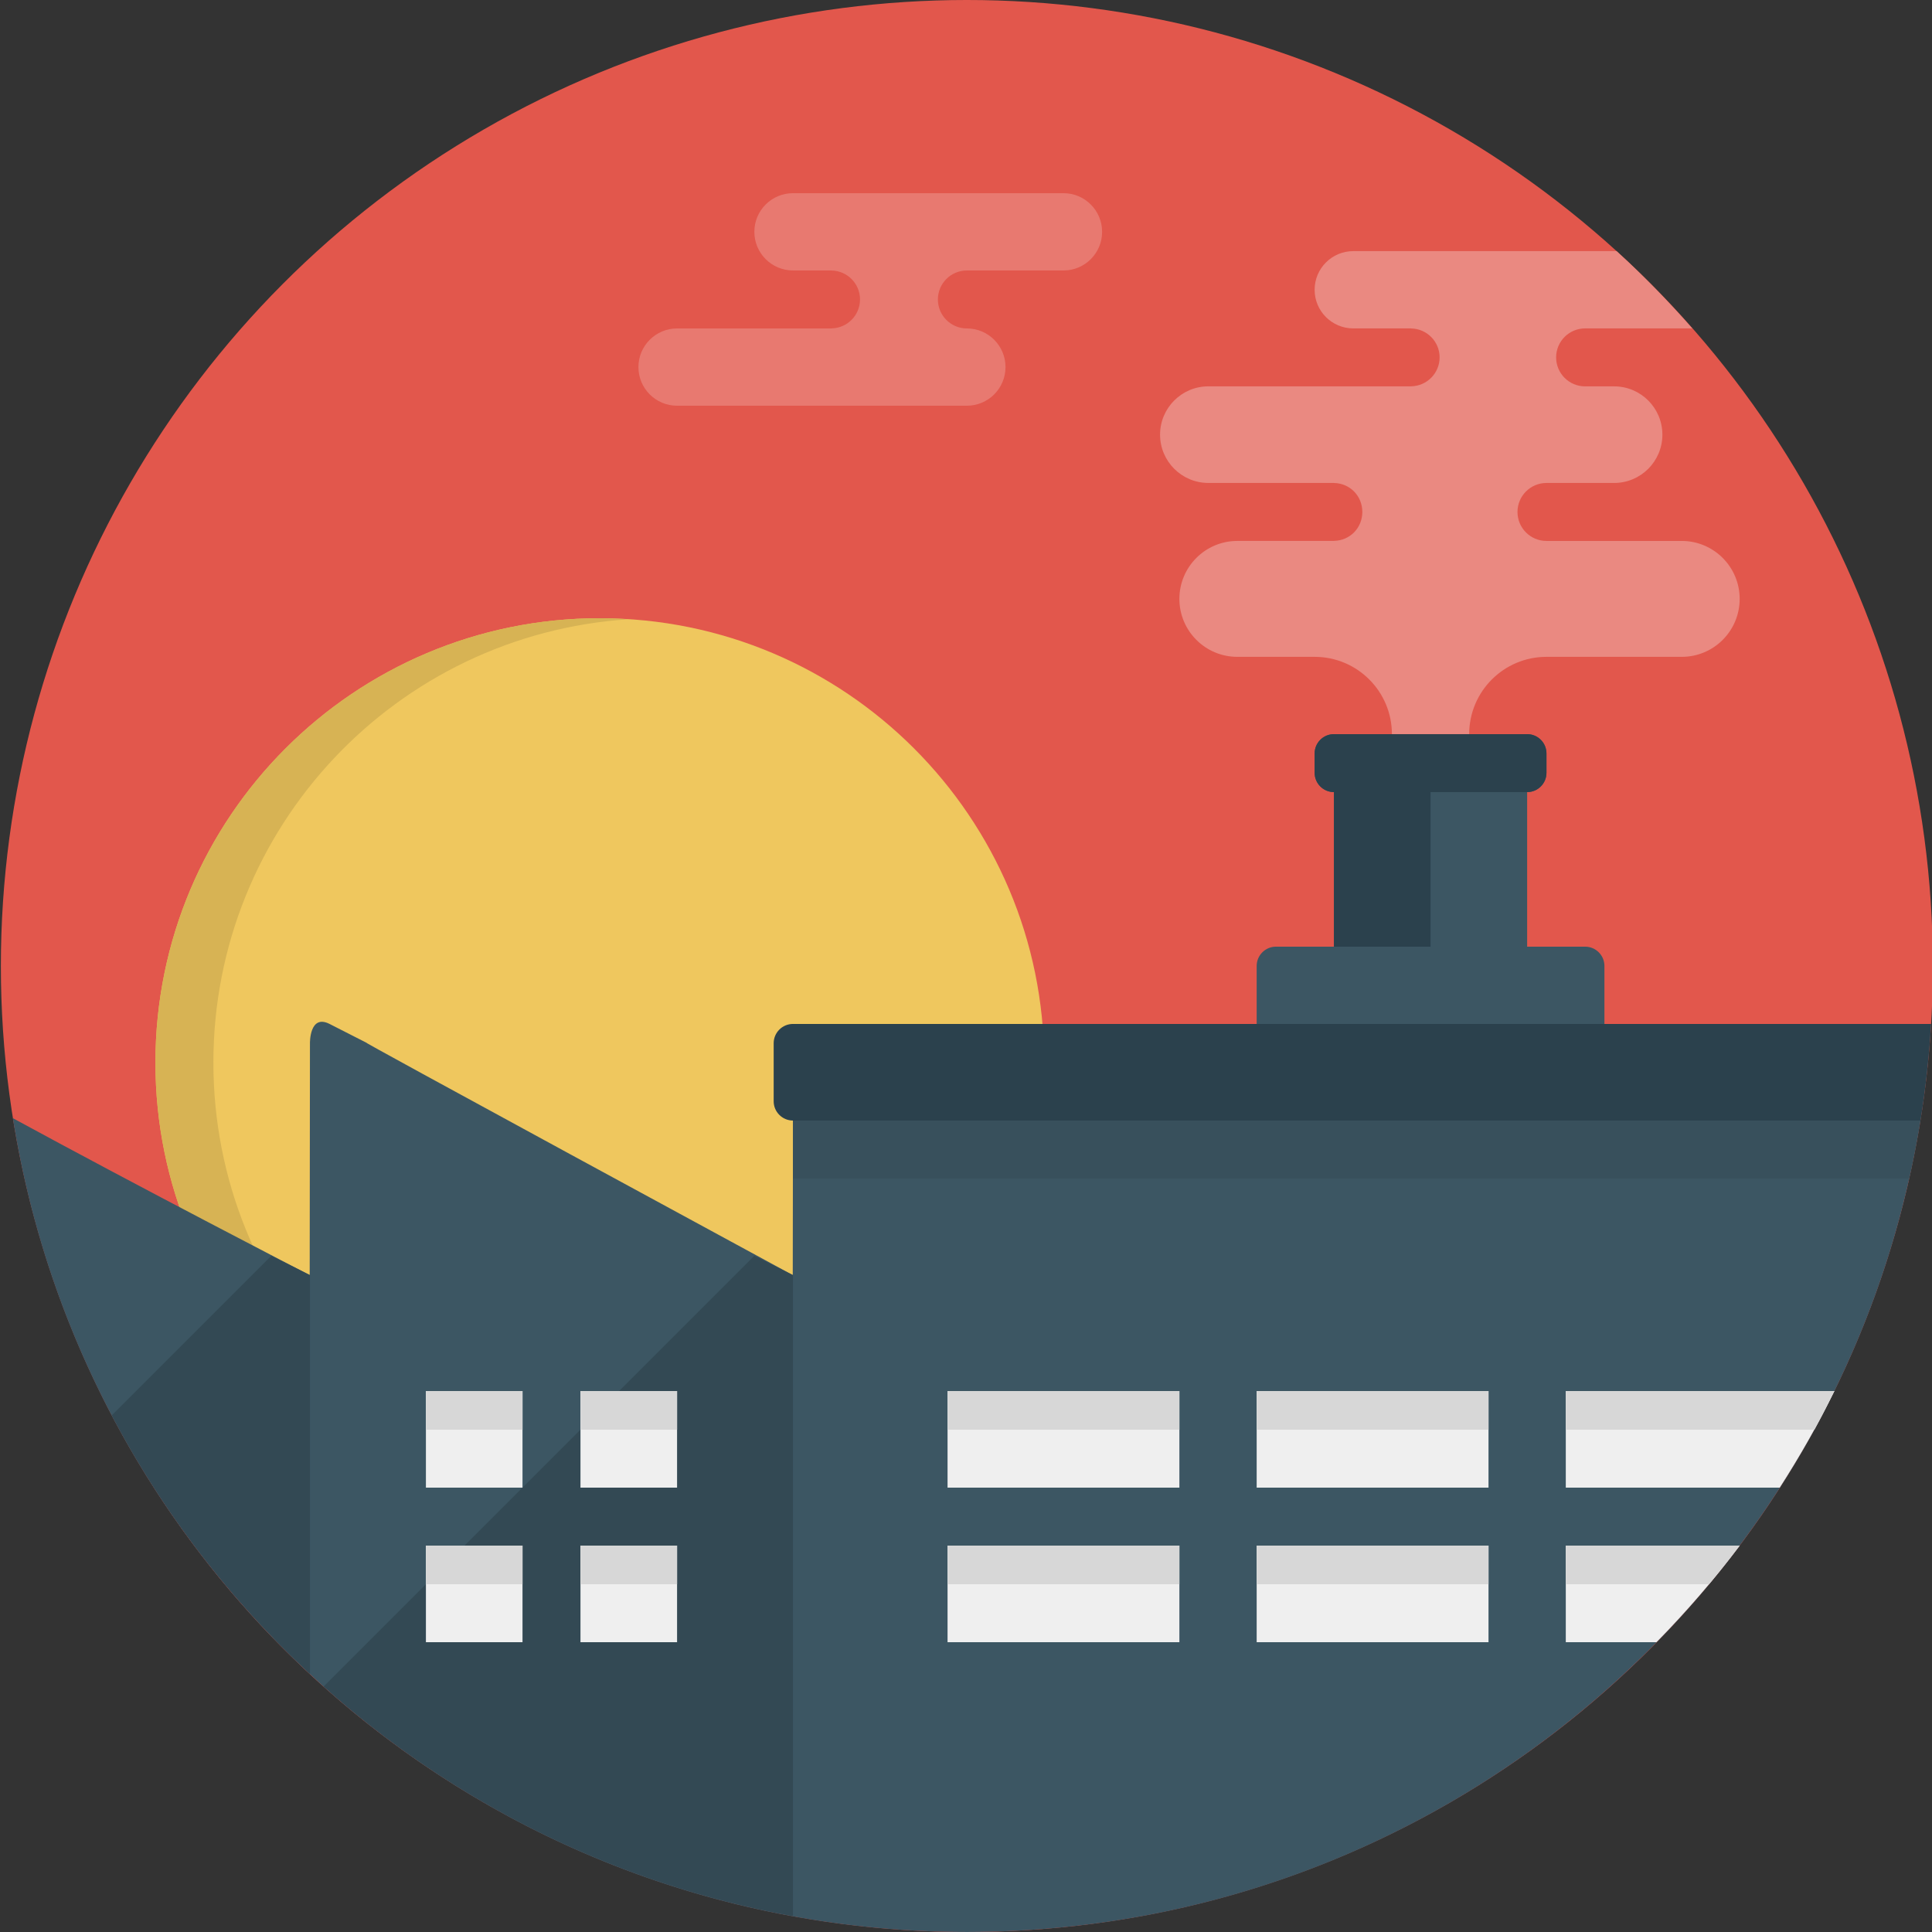 <svg xmlns="http://www.w3.org/2000/svg" width="100" height="100" viewBox="0 0 100 100"><rect x="0" y="0" width="100" height="100" fill="#333333" stroke="none"/><circle fill="#E2574C" cx="50.045" cy="50" r="50"/><path fill="#EFC75E" d="M31.045 31.999c12.702 0 23 10.298 23 23 0 12.703-10.298 23-23 23s-23-10.297-23-23c0-12.702 10.298-23 23-23z"/><path fill="#D7B354" d="M11.045 54.999c0-12.198 9.498-22.172 21.5-22.946-.497-.032-.996-.054-1.5-.054-12.702 0-23 10.298-23 23 0 12.703 10.298 23 23 23 .504 0 1.003-.022 1.5-.054-12.003-.773-21.5-10.748-21.5-22.946z"/><path fill="#3C5663" d="M83.045 52.999v-3c0-.552-.447-1-1-1h-3v-8c.553 0 1-.447 1-1v-1c0-.552-.447-1-1-1h-10c-.553 0-1 .448-1 1v1c0 .553.447 1 1 1v8h-3c-.553 0-1 .448-1 1v3h-22.991c-.872 0-1.004 1-1.004 1l-.017 12s-23.361-12.671-22.012-12l-1.963-1c-1.043-.53-1.015 1-1.015 1l-.013 12s-8.878-4.588-15.363-8.122c3.777 23.859 24.423 42.103 49.339 42.122h.077c26.589-.021 48.313-20.795 49.864-47h-16.902z"/><path fill="#E87970" d="M55.045 9.999h-14c-1.104 0-2 .896-2 2s.896 2 2 2h2v.003c.813.017 1.469.679 1.469 1.497 0 .818-.655 1.48-1.469 1.498v.003h-8c-1.104 0-2 .896-2 2 0 1.105.896 2 2 2h15c1.104 0 2-.895 2-2 0-1.104-.896-2-2-2-.828 0-1.5-.671-1.5-1.5 0-.828.672-1.5 1.5-1.5h5c1.104 0 2-.895 2-2s-.896-2.001-2-2.001z"/><g fill="#334954"><path d="M16.751 87.293c6.717 6 15.063 10.205 24.294 11.884v-33.178l-2-1-22.294 22.294zM5.785 73.259c2.649 5.031 6.128 9.555 10.26 13.389v-20.649l-2-1-8.26 8.26z"/></g><path fill="#2B414D" d="M69.045 40.999v8h5v-8h5c.553 0 1-.447 1-1v-1c0-.552-.447-1-1-1h-10c-.553 0-1 .448-1 1v1c0 .553.447 1 1 1z"/><g fill="#EFEFEF"><path d="M49.045 71.999h12v5h-12zM30.045 71.999h5v5h-5zM65.045 79.999h12v5h-12zM30.045 79.999h5v5h-5zM65.045 71.999h12v5h-12zM90.047 79.999h-9.002v5h4.695c1.54-1.57 2.983-3.237 4.307-5zM81.045 71.999v5h11.074c1.033-1.607 1.983-3.273 2.83-5h-13.904zM22.045 79.999h5v5h-5zM22.045 71.999h5v5h-5zM49.045 79.999h12v5h-12z"/></g><g fill="#D7D7D7"><path d="M30.045 71.999h5v2h-5zM30.045 79.999h5v2h-5zM49.045 79.999h12v2h-12zM22.045 79.999h5v2h-5zM22.045 71.999h5v2h-5zM49.045 71.999h12v2h-12zM94.949 71.999h-13.904v2h12.87c.36-.657.703-1.325 1.034-2zM65.045 79.999h12v2h-12zM65.045 71.999h12v2h-12zM90.047 79.999h-9.002v2h7.414c.545-.653 1.076-1.319 1.588-2z"/></g><path fill="#38505C" d="M99.4 57.999h-58.355v3h57.771c.223-.99.421-1.988.584-3z"/><path fill="#2B414D" d="M99.947 52.999h-58.902c-.553 0-1 .448-1 1v3c0 .553.447 1 1 1h58.355c.264-1.642.448-3.31.547-5z"/><path fill="#EA8981" d="M90.045 30.999c0-1.656-1.343-3-3-3h-7c-.828 0-1.5-.671-1.5-1.5s.672-1.501 1.5-1.501h3.5c1.381 0 2.5-1.119 2.5-2.5s-1.119-2.5-2.5-2.5h-1.5c-.828 0-1.5-.671-1.5-1.5s.672-1.5 1.5-1.5h5.546c-1.233-1.402-2.535-2.744-3.917-4h-13.629c-1.104 0-2 .896-2 2 0 1.105.896 2 2 2h3v.003c.813.017 1.469.679 1.469 1.497 0 .817-.655 1.48-1.469 1.497v.002h-10.5c-1.381 0-2.5 1.12-2.5 2.5s1.119 2.5 2.5 2.5h6.5v.002c.838.015 1.469.679 1.469 1.499 0 .819-.631 1.481-1.469 1.497v.003h-5c-1.657 0-3 1.344-3 3 0 1.657 1.343 3 3 3h4c2.209 0 4 1.791 4 4h4c0-2.209 1.791-4 4-4h7c1.657.001 3-1.342 3-2.999z"/></svg>